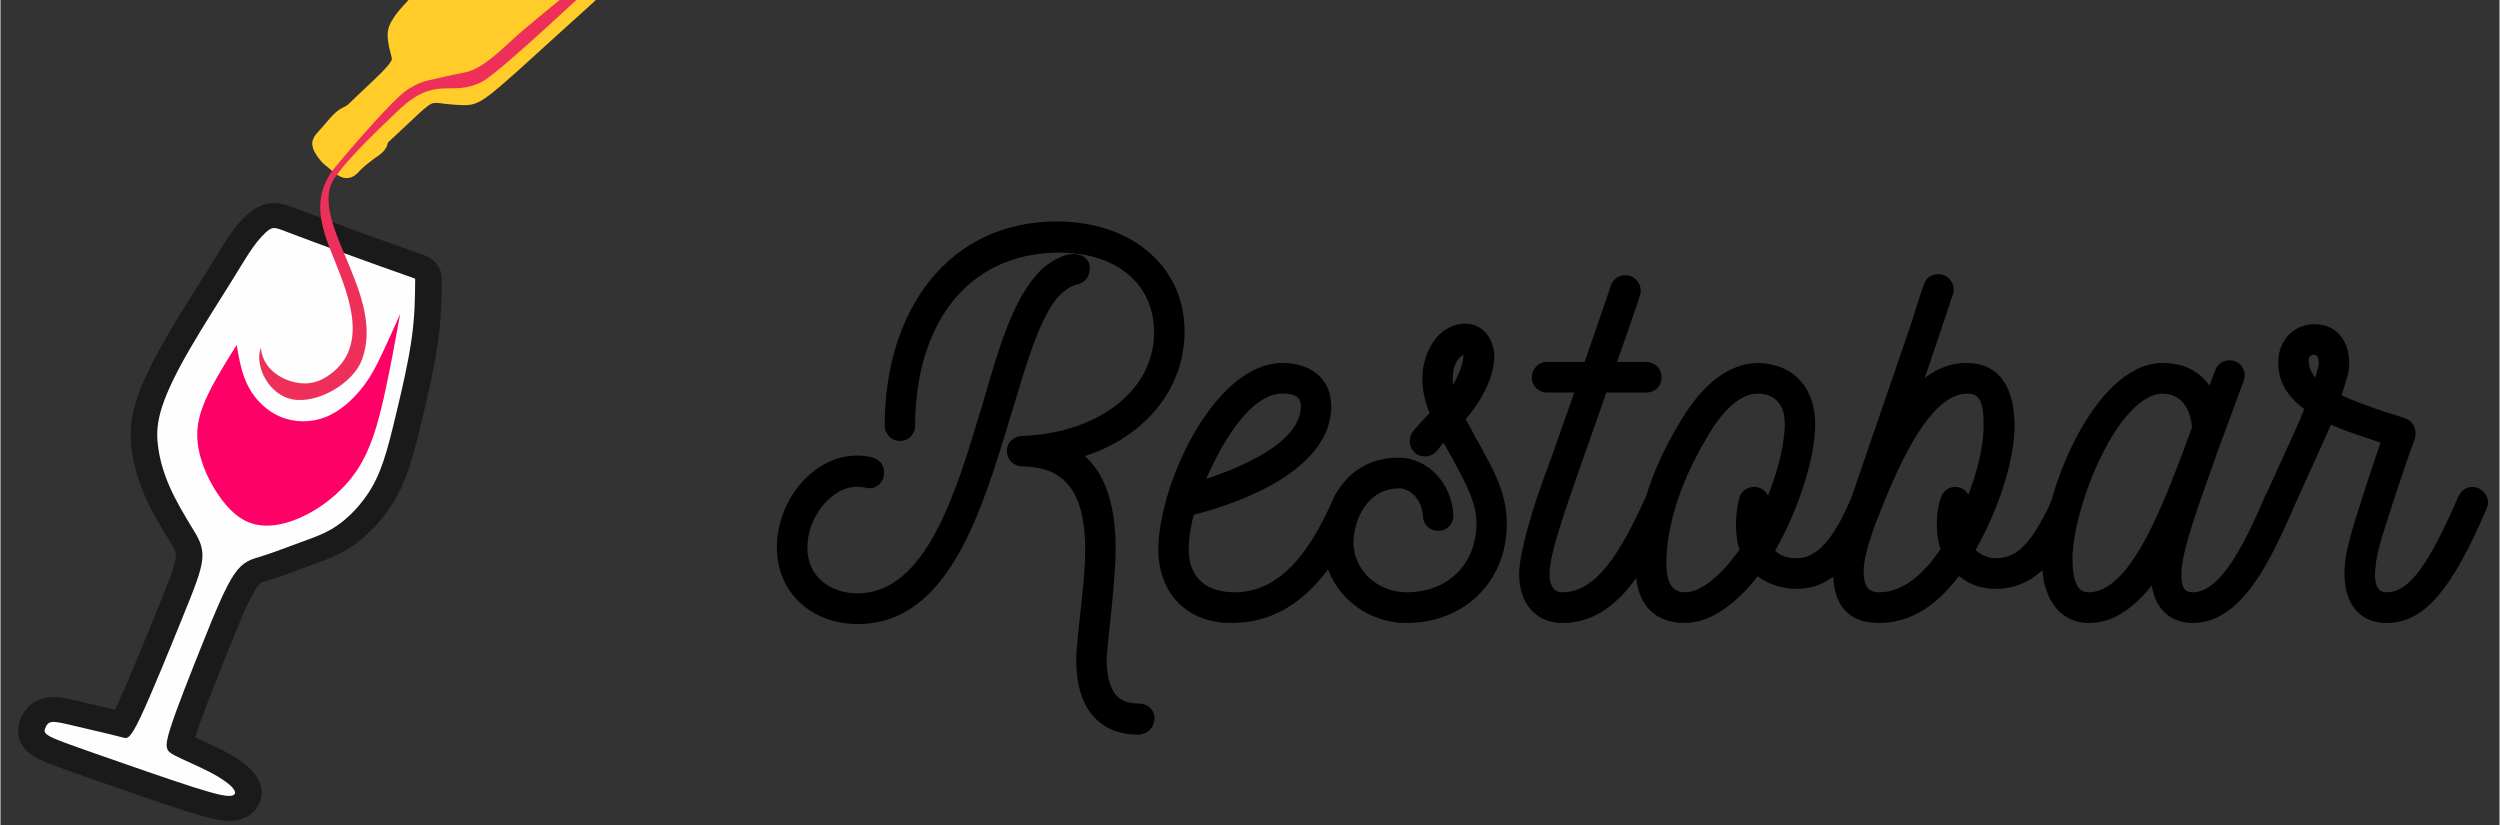 <?xml version="1.0" encoding="UTF-8"?>
<!DOCTYPE svg PUBLIC "-//W3C//DTD SVG 1.1//EN" "http://www.w3.org/Graphics/SVG/1.1/DTD/svg11.dtd">
<!-- Creator: CorelDRAW 2021 (64-Bit) -->
<svg xmlns="http://www.w3.org/2000/svg" xml:space="preserve" width="300px" height="99px" version="1.1" style="shape-rendering:geometricPrecision; text-rendering:geometricPrecision; image-rendering:optimizeQuality; fill-rule:evenodd; clip-rule:evenodd"
viewBox="0 0 375.25 123.88"
 xmlns:xlink="http://www.w3.org/1999/xlink"
 xmlns:xodm="http://www.corel.com/coreldraw/odm/2003">
 <rect x="0" y="0" width="375.25" height="123.88" fill="#333333" stroke="none"/>
 <defs>
  <style type="text/css">
   <![CDATA[
    .str1 {stroke:black;stroke-width:1.25;stroke-linecap:round;stroke-linejoin:round;stroke-miterlimit:22.926}
    .str0 {stroke:#FFCC29;stroke-width:2.5;stroke-linecap:round;stroke-linejoin:round;stroke-miterlimit:22.926}
    .fil6 {fill:none}
    .fil1 {fill:#FEFEFE}
    .fil3 {fill:#FFCC29}
    .fil2 {fill:#FF0066}
    .fil4 {fill:#ED2F59;fill-rule:nonzero}
    .fil5 {fill:black;fill-rule:nonzero}
    .fil0 {fill:#1A1A1A;fill-rule:nonzero}
   ]]>
  </style>
   <clipPath id="id0">
    <path d="M0 0l375.25 0 0 123.88 -375.25 0 0 -123.88z"/>
   </clipPath>
 </defs>
 <g id="Capa_x0020_1">
  <g>
  </g>
  <g style="clip-path:url(#id0)">
   <g>
    <g>
     <path class="fil0" d="M65.69 51.42l-7.91 -0.98 0 0 0.04 -0.3 0.04 -0.3 0.03 -0.29 0.04 -0.3 0.03 -0.29 0.03 -0.27 0.03 -0.28 0.02 -0.28 0.03 -0.28 0.02 -0.28 0.02 -0.26 0.02 -0.28 0.02 -0.27 0.01 -0.26 0.02 -0.26 0.01 -0.27 0.01 -0.26 0.01 -0.26 0.01 -0.26 0.01 -0.26 0.01 -0.26 0 -0.25 0.01 -0.26 0 -0.26 0.01 -0.27 0 -0.25 0 -0.25 0 -0.27 0.01 -0.26 0 -0.26 0 -0.27 0 -0.25 7.99 0.04 0 0.27 -0.01 0.27 0 0.26 0 0.26 0 0.27 -0.01 0.28 0 0.28 0 0.26 -0.01 0.28 -0.01 0.28 0 0.29 -0.01 0.28 -0.01 0.28 -0.01 0.29 -0.01 0.3 -0.02 0.29 -0.01 0.29 -0.02 0.31 -0.01 0.3 -0.02 0.3 -0.02 0.31 -0.03 0.31 -0.02 0.32 -0.03 0.31 -0.03 0.32 -0.03 0.33 -0.04 0.33 -0.04 0.33 -0.04 0.34 -0.04 0.34 -0.04 0.34 -0.05 0.35 0 -0.01zm0 0.01c-0.29,2.04 -2.3,3.48 -4.49,3.21 -2.18,-0.27 -3.72,-2.15 -3.42,-4.2l7.91 0.99zm-2.29 11.15l-7.79 -1.62 0 0 0.07 -0.31 0.07 -0.3 0.08 -0.31 0.07 -0.32 0.08 -0.32 0.07 -0.32 0.08 -0.33 0.08 -0.33 0.07 -0.32 0.08 -0.34 0.07 -0.34 0.08 -0.33 0.07 -0.35 0.08 -0.34 0.07 -0.34 0.08 -0.34 0.07 -0.35 0.07 -0.33 0.07 -0.34 0.07 -0.34 0.07 -0.35 0.06 -0.34 0.07 -0.33 0.06 -0.34 0.06 -0.33 0.06 -0.33 0.06 -0.33 0.05 -0.32 0.05 -0.32 0.05 -0.32 0.05 -0.3 0.05 -0.31 7.91 0.98 -0.05 0.35 -0.05 0.36 -0.06 0.35 -0.06 0.36 -0.06 0.36 -0.06 0.36 -0.07 0.36 -0.06 0.37 -0.07 0.35 -0.07 0.37 -0.07 0.36 -0.07 0.36 -0.08 0.36 -0.07 0.37 -0.08 0.37 -0.08 0.36 -0.07 0.35 -0.08 0.36 -0.08 0.36 -0.08 0.35 -0.08 0.36 -0.07 0.34 -0.08 0.34 -0.08 0.35 -0.08 0.34 -0.08 0.34 -0.08 0.33 -0.07 0.32 -0.08 0.32 -0.07 0.32 -0.08 0.31 -0.07 0.31 0 -0.01zm0 0.01c-0.48,2.01 -2.62,3.28 -4.77,2.83 -2.15,-0.45 -3.5,-2.45 -3.02,-4.46l7.79 1.63zm-2.1 7.79l-7.61 -2.26 0 0 0.06 -0.17 0.06 -0.17 0.05 -0.18 0.06 -0.16 0.05 -0.18 0.06 -0.19 0.06 -0.19 0.05 -0.18 0.05 -0.19 0.06 -0.2 0.06 -0.18 0.05 -0.21 0.06 -0.21 0.06 -0.21 0.06 -0.22 0.05 -0.21 0.06 -0.22 0.06 -0.22 0.06 -0.24 0.06 -0.23 0.06 -0.23 0.06 -0.25 0.06 -0.25 0.06 -0.26 0.07 -0.25 0.06 -0.27 0.07 -0.27 0.06 -0.27 0.07 -0.27 0.07 -0.3 0.07 -0.29 0.07 -0.29 7.79 1.62 -0.07 0.31 -0.07 0.29 -0.07 0.28 -0.07 0.3 -0.07 0.29 -0.07 0.26 -0.06 0.28 -0.07 0.27 -0.06 0.26 -0.07 0.26 -0.06 0.25 -0.07 0.26 -0.06 0.25 -0.06 0.24 -0.06 0.24 -0.07 0.25 -0.06 0.24 -0.06 0.22 -0.07 0.24 -0.06 0.23 -0.06 0.21 -0.07 0.24 -0.06 0.22 -0.06 0.21 -0.07 0.23 -0.06 0.21 -0.07 0.21 -0.06 0.21 -0.07 0.22 -0.07 0.21 -0.07 0.2 -0.07 0.21 0 0zm0 0c-0.66,1.97 -2.91,3.06 -5.01,2.43 -2.1,-0.62 -3.26,-2.73 -2.6,-4.69l7.61 2.26zm-3.13 6.3l-6.64 -4.15 0.01 -0.01 0.08 -0.12 0.09 -0.13 0.08 -0.12 0.08 -0.12 0.08 -0.13 0.08 -0.12 0.08 -0.13 0.08 -0.12 0.07 -0.13 0.07 -0.13 0.07 -0.13 0.07 -0.11 0.07 -0.13 0.07 -0.14 0.07 -0.14 0.06 -0.13 0.07 -0.13 0.06 -0.13 0.05 -0.13 0.07 -0.15 0.07 -0.16 0.06 -0.13 0.05 -0.14 0.06 -0.14 0.06 -0.15 0.06 -0.16 0.05 -0.14 0.06 -0.16 0.06 -0.16 0.06 -0.16 0.05 -0.16 0.06 -0.17 7.61 2.26 -0.07 0.2 -0.07 0.21 -0.07 0.2 -0.07 0.2 -0.08 0.2 -0.08 0.21 -0.07 0.2 -0.08 0.2 -0.08 0.2 -0.09 0.21 -0.09 0.2 -0.08 0.19 -0.08 0.19 -0.09 0.2 -0.1 0.21 -0.09 0.19 -0.1 0.2 -0.1 0.2 -0.1 0.18 -0.1 0.2 -0.11 0.2 -0.11 0.2 -0.11 0.19 -0.11 0.19 -0.12 0.2 -0.12 0.19 -0.12 0.19 -0.12 0.19 -0.13 0.19 -0.13 0.2 -0.13 0.19 -0.13 0.18 0 0zm0 0c-1.23,1.72 -3.71,2.18 -5.54,1.03 -1.83,-1.15 -2.32,-3.47 -1.09,-5.19l6.63 4.16zm-5.51 5.42l-4.61 -6.1 0 0 0.11 -0.08 0.11 -0.08 0.11 -0.07 0.11 -0.09 0.11 -0.08 0.11 -0.09 0.12 -0.09 0.13 -0.11 0.11 -0.09 0.12 -0.1 0.12 -0.1 0.11 -0.1 0.11 -0.11 0.12 -0.11 0.12 -0.12 0.11 -0.11 0.12 -0.11 0.1 -0.11 0.11 -0.12 0.12 -0.13 0.11 -0.11 0.1 -0.12 0.12 -0.13 0.09 -0.11 0.11 -0.13 0.1 -0.13 0.1 -0.12 0.1 -0.12 0.1 -0.13 0.09 -0.12 0.1 -0.13 0.08 -0.12 6.64 4.15 -0.14 0.19 -0.13 0.19 -0.15 0.19 -0.14 0.18 -0.15 0.19 -0.15 0.18 -0.14 0.19 -0.16 0.18 -0.16 0.19 -0.15 0.17 -0.16 0.18 -0.17 0.19 -0.15 0.16 -0.17 0.18 -0.18 0.19 -0.17 0.17 -0.18 0.17 -0.17 0.16 -0.17 0.16 -0.18 0.18 -0.19 0.16 -0.18 0.16 -0.19 0.17 -0.2 0.16 -0.17 0.15 -0.19 0.15 -0.2 0.15 -0.2 0.16 -0.2 0.15 -0.21 0.14 -0.2 0.15 -0.21 0.13 0 0zm0 0c-1.8,1.19 -4.29,0.79 -5.56,-0.89 -1.27,-1.69 -0.85,-4.02 0.95,-5.21l4.61 6.1zm-6.22 2.84l-2.91 -6.96 0 -0.01 0.19 -0.06 0.17 -0.06 0.19 -0.07 0.18 -0.07 0.16 -0.05 0.17 -0.07 0.18 -0.06 0.16 -0.06 0.15 -0.06 0.16 -0.06 0.15 -0.06 0.15 -0.06 0.16 -0.06 0.15 -0.06 0.14 -0.05 0.12 -0.05 0.14 -0.06 0.16 -0.07 0.13 -0.06 0.1 -0.05 0.13 -0.06 0.13 -0.06 0.12 -0.06 0.14 -0.07 0.1 -0.05 0.12 -0.07 0.12 -0.07 0.1 -0.06 0.12 -0.07 0.11 -0.06 0.11 -0.07 0.11 -0.07 4.61 6.1 -0.21 0.14 -0.21 0.13 -0.2 0.13 -0.2 0.12 -0.22 0.12 -0.2 0.11 -0.21 0.11 -0.22 0.12 -0.19 0.09 -0.2 0.11 -0.2 0.09 -0.2 0.1 -0.23 0.1 -0.2 0.09 -0.17 0.07 -0.19 0.09 -0.22 0.09 -0.2 0.08 -0.19 0.07 -0.18 0.07 -0.19 0.08 -0.19 0.07 -0.18 0.07 -0.2 0.07 -0.19 0.07 -0.17 0.06 -0.18 0.07 -0.19 0.07 -0.17 0.06 -0.17 0.06 -0.19 0.07 -0.17 0.06 0.01 0zm-0.01 0c-2.05,0.75 -4.37,-0.2 -5.17,-2.13 -0.8,-1.92 0.22,-4.09 2.27,-4.84l2.9 6.97zm-5.84 2.09l-2.5 -7.1 0 0 0.13 -0.04 0.14 -0.04 0.14 -0.05 0.15 -0.05 0.14 -0.05 0.16 -0.05 0.14 -0.05 0.16 -0.05 0.17 -0.06 0.17 -0.06 0.15 -0.05 0.17 -0.07 0.17 -0.06 0.18 -0.06 0.18 -0.07 0.16 -0.06 0.17 -0.06 0.19 -0.07 0.17 -0.06 0.19 -0.07 0.18 -0.07 0.19 -0.07 0.17 -0.06 0.18 -0.07 0.2 -0.08 0.17 -0.06 0.18 -0.07 0.21 -0.07 0.18 -0.07 0.17 -0.06 0.19 -0.07 0.19 -0.07 2.91 6.96 -0.18 0.07 -0.17 0.06 -0.19 0.07 -0.19 0.07 -0.15 0.06 -0.19 0.07 -0.2 0.07 -0.17 0.06 -0.18 0.07 -0.2 0.08 -0.18 0.06 -0.18 0.07 -0.19 0.07 -0.19 0.07 -0.17 0.06 -0.2 0.07 -0.2 0.08 -0.17 0.06 -0.19 0.07 -0.18 0.06 -0.18 0.07 -0.2 0.07 -0.18 0.06 -0.17 0.06 -0.19 0.07 -0.18 0.06 -0.19 0.06 -0.18 0.06 -0.18 0.06 -0.17 0.06 -0.18 0.05 -0.18 0.06 0 0zm0 0c-2.09,0.65 -4.35,-0.42 -5.04,-2.38 -0.69,-1.96 0.44,-4.07 2.54,-4.72l2.5 7.1zm-2.11 1.19l-6.72 -4.04 0 0 0.18 -0.25 0.18 -0.25 0.19 -0.25 0.19 -0.23 0.2 -0.22 0.2 -0.22 0.2 -0.21 0.22 -0.21 0.22 -0.19 0.21 -0.18 0.23 -0.19 0.22 -0.16 0.23 -0.16 0.25 -0.16 0.22 -0.13 0.24 -0.14 0.23 -0.11 0.22 -0.11 0.24 -0.11 0.21 -0.09 0.2 -0.08 0.22 -0.08 0.2 -0.07 0.18 -0.07 0.19 -0.05 0.15 -0.05 0.18 -0.06 0.16 -0.05 0.14 -0.04 0.17 -0.05 0.13 -0.04 0.13 -0.04 2.5 7.1 -0.18 0.06 -0.17 0.05 -0.12 0.03 -0.15 0.05 -0.13 0.04 -0.11 0.03 -0.12 0.04 -0.09 0.03 -0.08 0.03 -0.08 0.03 -0.04 0.01 -0.06 0.03 -0.05 0.02 -0.03 0.01 -0.03 0.02 -0.03 0.01 -0.02 0.01 -0.02 0.02 -0.01 0 -0.02 0.01 -0.02 0.02 -0.02 0.01 -0.04 0.03 -0.03 0.03 -0.03 0.03 -0.05 0.05 -0.04 0.05 -0.06 0.07 -0.07 0.08 -0.06 0.08 -0.07 0.09 -0.08 0.12 0 0zm0 0c-1.19,1.73 -3.66,2.24 -5.52,1.12 -1.85,-1.11 -2.39,-3.43 -1.2,-5.16l6.72 4.04zm-4.39 9.71l-7.48 -2.63 0 0 0.17 -0.43 0.18 -0.43 0.17 -0.42 0.16 -0.41 0.17 -0.42 0.17 -0.4 0.16 -0.4 0.17 -0.41 0.16 -0.39 0.16 -0.38 0.16 -0.38 0.16 -0.38 0.16 -0.38 0.15 -0.36 0.16 -0.35 0.16 -0.36 0.15 -0.35 0.16 -0.34 0.15 -0.33 0.15 -0.33 0.16 -0.32 0.15 -0.32 0.16 -0.31 0.15 -0.3 0.16 -0.3 0.15 -0.29 0.16 -0.29 0.16 -0.28 0.16 -0.27 0.17 -0.26 0.17 -0.27 0.17 -0.26 6.72 4.04 -0.09 0.12 -0.09 0.14 -0.09 0.17 -0.11 0.18 -0.11 0.18 -0.11 0.2 -0.11 0.22 -0.12 0.22 -0.13 0.25 -0.12 0.25 -0.13 0.25 -0.13 0.28 -0.13 0.28 -0.14 0.3 -0.13 0.3 -0.15 0.31 -0.14 0.32 -0.14 0.33 -0.15 0.35 -0.14 0.34 -0.15 0.35 -0.16 0.37 -0.15 0.37 -0.16 0.38 -0.15 0.38 -0.16 0.39 -0.17 0.4 -0.16 0.41 -0.16 0.41 -0.17 0.41 -0.17 0.42 -0.17 0.43 0 0zm0 0c-0.78,1.93 -3.08,2.91 -5.15,2.18 -2.06,-0.72 -3.1,-2.88 -2.33,-4.81l7.48 2.63zm-4.79 12.59l-7.67 -2.11 0.01 0 0.09 -0.3 0.11 -0.32 0.11 -0.33 0.11 -0.32 0.12 -0.36 0.13 -0.36 0.13 -0.36 0.13 -0.38 0.14 -0.38 0.15 -0.4 0.15 -0.4 0.15 -0.39 0.15 -0.42 0.16 -0.42 0.17 -0.43 0.16 -0.43 0.17 -0.43 0.17 -0.44 0.17 -0.45 0.18 -0.44 0.17 -0.44 0.18 -0.46 0.18 -0.45 0.18 -0.45 0.17 -0.44 0.18 -0.46 0.18 -0.45 0.18 -0.44 0.18 -0.45 0.17 -0.44 0.18 -0.44 0.17 -0.43 7.48 2.63 -0.18 0.43 -0.17 0.44 -0.18 0.44 -0.17 0.43 -0.18 0.45 -0.18 0.45 -0.17 0.44 -0.18 0.44 -0.18 0.45 -0.17 0.45 -0.18 0.43 -0.17 0.44 -0.17 0.45 -0.17 0.42 -0.16 0.43 -0.17 0.43 -0.16 0.42 -0.16 0.41 -0.15 0.4 -0.15 0.4 -0.15 0.4 -0.14 0.38 -0.14 0.37 -0.13 0.36 -0.13 0.35 -0.12 0.34 -0.11 0.33 -0.11 0.3 -0.1 0.32 -0.1 0.28 -0.08 0.26 -0.09 0.25 0.01 0zm-0.01 0c-0.62,1.98 -2.83,3.12 -4.95,2.54 -2.11,-0.59 -3.32,-2.67 -2.7,-4.65l7.65 2.11zm-1.18 -0.35l-3.89 6.53 0 0 -0.17 -0.09 -0.16 -0.09 -0.17 -0.09 -0.19 -0.12 -0.22 -0.14 -0.24 -0.17 -0.22 -0.17 -0.23 -0.19 -0.26 -0.26 -0.23 -0.26 -0.23 -0.29 -0.23 -0.34 -0.19 -0.34 -0.15 -0.34 -0.13 -0.34 -0.1 -0.37 -0.08 -0.38 -0.03 -0.32 -0.03 -0.31 0 -0.33 0.01 -0.3 0.03 -0.28 0.03 -0.28 0.04 -0.27 0.05 -0.27 0.05 -0.26 0.07 -0.27 0.06 -0.27 0.08 -0.28 0.08 -0.29 0.08 -0.27 0.09 -0.31 7.67 2.11 -0.07 0.23 -0.07 0.22 -0.05 0.19 -0.05 0.16 -0.04 0.16 -0.02 0.12 -0.03 0.11 -0.01 0.09 -0.01 0.06 -0.01 0.03 0 0.01 0 -0.03 0 -0.07 0 -0.06 -0.01 -0.1 -0.04 -0.17 -0.05 -0.17 -0.05 -0.15 -0.08 -0.17 -0.09 -0.17 -0.13 -0.19 -0.11 -0.14 -0.1 -0.12 -0.13 -0.12 -0.07 -0.06 -0.06 -0.05 -0.06 -0.04 -0.03 -0.02 0.01 0.01 0.04 0.02 0.06 0.03 0.06 0.04 0.01 0zm-0.01 0c1.93,1 2.62,3.28 1.55,5.08 -1.07,1.81 -3.5,2.45 -5.43,1.45l3.88 -6.53zm5.2 2.45l-3.86 6.55 0.01 0 -0.14 -0.07 -0.14 -0.07 -0.15 -0.07 -0.15 -0.08 -0.15 -0.07 -0.17 -0.08 -0.16 -0.08 -0.16 -0.07 -0.16 -0.08 -0.17 -0.08 -0.18 -0.08 -0.17 -0.08 -0.16 -0.07 -0.18 -0.08 -0.19 -0.09 -0.15 -0.07 -0.17 -0.08 -0.19 -0.08 -0.17 -0.08 -0.16 -0.07 -0.18 -0.08 -0.17 -0.08 -0.17 -0.08 -0.16 -0.08 -0.16 -0.07 -0.18 -0.09 -0.16 -0.07 -0.16 -0.08 -0.15 -0.07 -0.16 -0.08 -0.17 -0.09 -0.14 -0.07 3.89 -6.53 0.1 0.05 0.08 0.04 0.11 0.06 0.12 0.06 0.13 0.06 0.13 0.06 0.12 0.06 0.15 0.07 0.16 0.07 0.15 0.07 0.15 0.07 0.16 0.07 0.17 0.08 0.17 0.08 0.16 0.07 0.18 0.08 0.19 0.09 0.17 0.08 0.17 0.08 0.19 0.08 0.19 0.09 0.17 0.08 0.19 0.08 0.19 0.1 0.19 0.08 0.18 0.09 0.18 0.09 0.19 0.09 0.19 0.09 0.19 0.09 0.19 0.1 0.18 0.09 0 0zm0 0c1.93,1 2.63,3.27 1.57,5.08 -1.06,1.81 -3.49,2.47 -5.42,1.47l3.85 -6.55zm4.61 3.27l-6.16 4.75 0 0.01 0.01 0.01 -0.01 -0.01 0 0 0 0 -0.04 -0.04 -0.05 -0.05 -0.02 -0.01 -0.01 -0.02 -0.05 -0.03 -0.05 -0.05 -0.05 -0.03 -0.06 -0.05 -0.05 -0.04 -0.07 -0.05 -0.07 -0.05 -0.06 -0.04 -0.1 -0.07 -0.08 -0.05 -0.07 -0.05 -0.1 -0.06 -0.11 -0.07 -0.09 -0.06 -0.09 -0.05 -0.1 -0.07 -0.12 -0.07 -0.12 -0.07 -0.11 -0.06 -0.11 -0.06 -0.12 -0.07 -0.14 -0.07 -0.14 -0.07 -0.13 -0.07 3.86 -6.55 0.19 0.1 0.17 0.09 0.17 0.09 0.18 0.1 0.18 0.1 0.18 0.1 0.15 0.09 0.16 0.1 0.16 0.09 0.17 0.1 0.17 0.11 0.13 0.08 0.14 0.09 0.17 0.11 0.15 0.1 0.12 0.09 0.15 0.1 0.14 0.1 0.13 0.09 0.14 0.11 0.13 0.1 0.13 0.1 0.12 0.1 0.12 0.1 0.15 0.13 0.13 0.11 0.09 0.09 0.1 0.09 0.13 0.13 0.13 0.12 0.11 0.12 0.11 0.13 0.01 0.01zm-0.01 -0.01c1.41,1.59 1.17,3.95 -0.53,5.26 -1.69,1.32 -4.21,1.1 -5.62,-0.49l6.15 -4.77zm-2.33 7.26l-1.71 -7.31 -0.01 0 -0.11 0.03 -0.17 0.05 -0.12 0.04 -0.16 0.06 -0.23 0.1 -0.16 0.1 -0.25 0.15 -0.23 0.18 -0.19 0.17 -0.25 0.28 -0.2 0.26 -0.16 0.26 -0.15 0.32 -0.1 0.28 -0.08 0.32 -0.04 0.31 -0.02 0.29 0.01 0.2 0.03 0.24 0.04 0.23 0.05 0.19 0.05 0.14 0.05 0.13 0.04 0.09 0.07 0.12 0.03 0.06 0.02 0.03 0.06 0.1 0.03 0.04 0 0 0.03 0.03 0.01 0.01 6.16 -4.75 0.11 0.13 0.12 0.15 0.09 0.11 0.11 0.15 0.14 0.21 0.09 0.14 0.09 0.16 0.11 0.22 0.09 0.19 0.09 0.23 0.08 0.24 0.08 0.28 0.06 0.31 0.04 0.33 0.01 0.29 -0.02 0.37 -0.06 0.38 -0.1 0.39 -0.12 0.36 -0.19 0.38 -0.2 0.33 -0.23 0.32 -0.31 0.33 -0.25 0.23 -0.3 0.23 -0.32 0.2 -0.25 0.14 -0.31 0.14 -0.26 0.1 -0.22 0.08 -0.28 0.07 -0.22 0.06 -0.01 0zm0.01 0c-2.16,0.44 -4.29,-0.83 -4.76,-2.85 -0.48,-2.01 0.88,-4.01 3.03,-4.46l1.73 7.31zm-7.88 -1.4l2.57 -7.08 0 0 0.34 0.1 0.33 0.11 0.31 0.1 0.29 0.08 0.28 0.09 0.27 0.08 0.25 0.07 0.23 0.07 0.22 0.06 0.21 0.06 0.19 0.05 0.17 0.04 0.18 0.04 0.14 0.04 0.14 0.03 0.13 0.03 0.11 0.02 0.07 0.01 0.09 0.02 0.08 0.01 0.03 0.01 0.05 0 -0.01 0 0.01 0 0.01 0 -0.04 0 -0.06 0 -0.05 0 -0.07 0.01 -0.09 0.01 -0.11 0.01 -0.11 0.02 1.71 7.31 -0.23 0.04 -0.24 0.03 -0.23 0.03 -0.22 0.01 -0.21 0.01 -0.23 0 -0.22 -0.01 -0.18 -0.01 -0.2 -0.01 -0.23 -0.03 -0.18 -0.02 -0.21 -0.03 -0.19 -0.03 -0.19 -0.04 -0.23 -0.04 -0.21 -0.04 -0.2 -0.05 -0.22 -0.05 -0.23 -0.05 -0.22 -0.06 -0.25 -0.06 -0.26 -0.07 -0.25 -0.07 -0.27 -0.07 -0.28 -0.08 -0.29 -0.09 -0.3 -0.09 -0.31 -0.09 -0.34 -0.1 -0.34 -0.11 -0.34 -0.11 -0.37 -0.11 0 0zm0 0c-2.09,-0.67 -3.21,-2.79 -2.5,-4.75 0.71,-1.95 2.98,-3 5.07,-2.33l-2.57 7.08zm-14.73 -5.04l2.81 -7 0 0 0.4 0.14 0.41 0.15 0.43 0.15 0.43 0.15 0.45 0.16 0.45 0.16 0.47 0.16 0.47 0.16 0.47 0.17 0.49 0.17 0.48 0.16 0.49 0.17 0.49 0.17 0.49 0.17 0.49 0.17 0.5 0.17 0.49 0.17 0.49 0.17 0.48 0.17 0.48 0.16 0.48 0.16 0.48 0.16 0.46 0.16 0.46 0.16 0.44 0.14 0.44 0.15 0.43 0.14 0.42 0.14 0.41 0.13 0.38 0.13 0.38 0.12 0.36 0.12 -2.57 7.08 -0.38 -0.12 -0.4 -0.13 -0.41 -0.14 -0.42 -0.13 -0.43 -0.15 -0.44 -0.14 -0.45 -0.15 -0.46 -0.16 -0.47 -0.15 -0.47 -0.16 -0.48 -0.17 -0.48 -0.16 -0.49 -0.17 -0.5 -0.17 -0.49 -0.17 -0.5 -0.17 -0.49 -0.17 -0.5 -0.17 -0.5 -0.17 -0.5 -0.18 -0.49 -0.17 -0.49 -0.17 -0.48 -0.17 -0.48 -0.16 -0.47 -0.17 -0.47 -0.16 -0.46 -0.16 -0.44 -0.16 -0.44 -0.15 -0.43 -0.15 -0.41 -0.15 -0.41 -0.14 0 0zm0 0c-2.06,-0.72 -3.11,-2.88 -2.33,-4.81 0.77,-1.93 3.07,-2.91 5.14,-2.19l-2.81 7zm-7.7 -2.98l4.14 -6.39 0.01 0 0.01 0.01 0.02 0.01 0.04 0.02 0.07 0.03 0.07 0.04 0.05 0.02 0.1 0.05 0.11 0.04 0.1 0.04 0.12 0.06 0.14 0.05 0.14 0.06 0.17 0.06 0.18 0.07 0.17 0.07 0.18 0.07 0.22 0.08 0.21 0.08 0.21 0.07 0.24 0.09 0.26 0.09 0.26 0.1 0.27 0.1 0.28 0.1 0.3 0.1 0.31 0.11 0.31 0.11 0.35 0.13 0.34 0.12 0.36 0.12 0.38 0.14 0.39 0.13 -2.81 7 -0.39 -0.13 -0.37 -0.13 -0.37 -0.13 -0.35 -0.13 -0.33 -0.12 -0.34 -0.12 -0.32 -0.11 -0.29 -0.1 -0.31 -0.11 -0.28 -0.1 -0.27 -0.1 -0.26 -0.1 -0.25 -0.08 -0.25 -0.1 -0.24 -0.09 -0.21 -0.08 -0.23 -0.08 -0.22 -0.09 -0.2 -0.07 -0.19 -0.08 -0.19 -0.07 -0.18 -0.08 -0.18 -0.07 -0.19 -0.08 -0.16 -0.07 -0.16 -0.07 -0.18 -0.09 -0.16 -0.07 -0.15 -0.07 -0.15 -0.08 -0.16 -0.09 -0.17 -0.09 0 0zm0 0c-1.88,-1.07 -2.48,-3.37 -1.34,-5.13 1.14,-1.77 3.6,-2.33 5.49,-1.26l-4.15 6.39zm-2.26 -5.74l7.47 2.65 -0.01 0.01 -0.02 0.06 0.01 -0.02 0.01 -0.03 0.01 -0.03 0 0 0.03 -0.1 0.03 -0.12 0 -0.01 0.04 -0.18 0.03 -0.19 0 -0.1 0.01 -0.19 0 -0.18 -0.03 -0.25 -0.05 -0.25 -0.05 -0.21 -0.07 -0.19 -0.08 -0.19 -0.12 -0.24 -0.1 -0.15 -0.09 -0.13 -0.1 -0.14 -0.1 -0.11 -0.09 -0.09 -0.07 -0.07 -0.09 -0.07 -0.06 -0.06 -0.02 -0.01 -0.07 -0.05 -0.02 -0.01 0.01 0 -0.01 0 -4.14 6.39 -0.16 -0.09 -0.15 -0.09 -0.16 -0.1 -0.18 -0.14 -0.15 -0.1 -0.17 -0.14 -0.18 -0.15 -0.16 -0.15 -0.16 -0.17 -0.17 -0.2 -0.17 -0.21 -0.14 -0.21 -0.15 -0.23 -0.16 -0.32 -0.11 -0.26 -0.09 -0.26 -0.07 -0.28 -0.06 -0.32 -0.04 -0.32 0 -0.25 0.01 -0.26 0.01 -0.18 0.04 -0.26 0.05 -0.24 0.02 -0.09 0.05 -0.19 0.05 -0.16 0.03 -0.08 0.03 -0.1 0.04 -0.09 0.04 -0.1 0 -0.01 0 0.01zm0 -0.01c0.79,-1.93 3.1,-2.89 5.16,-2.16 2.05,0.74 3.09,2.9 2.3,4.83l-7.46 -2.67zm4.36 -3.27l0.82 7.43 -0.01 0 0.08 0 0.12 -0.02 0.13 -0.03 0.08 -0.02 0.17 -0.04 0.17 -0.07 0.07 -0.02 0.12 -0.06 0.21 -0.1 0.14 -0.08 0.07 -0.05 0.11 -0.08 0.14 -0.1 0.1 -0.09 0.11 -0.11 0.13 -0.14 0.04 -0.04 0.03 -0.04 0.09 -0.12 0.04 -0.05 0.06 -0.09 0.05 -0.1 0.03 -0.04 -0.02 0.04 0.01 -0.02 0.04 -0.1 0.01 -0.01 -0.02 0.03 0.01 -0.02 0 0.01 -0.01 0.03 -0.01 0.03 -7.47 -2.65 0.02 -0.05 0.01 -0.03 0.03 -0.07 0.04 -0.09 0.02 -0.04 0.04 -0.09 0.08 -0.17 0.05 -0.09 0.02 -0.04 0.06 -0.11 0.1 -0.17 0.1 -0.15 0.08 -0.13 0.14 -0.18 0.09 -0.11 0.09 -0.1 0.19 -0.21 0.17 -0.16 0.17 -0.14 0.21 -0.17 0.19 -0.13 0.14 -0.09 0.22 -0.13 0.29 -0.15 0.22 -0.09 0.16 -0.07 0.28 -0.09 0.26 -0.08 0.2 -0.05 0.25 -0.05 0.24 -0.03 0.21 -0.03 -0.01 0.01zm0.01 -0.01c2.19,-0.2 4.15,1.29 4.37,3.35 0.22,2.05 -1.38,3.89 -3.57,4.09l-0.8 -7.44zm4.9 0.72l-1.98 7.25 0.01 0 -0.16 -0.04 -0.14 -0.03 -0.14 -0.04 -0.14 -0.03 -0.13 -0.03 -0.15 -0.04 -0.14 -0.03 -0.1 -0.02 -0.12 -0.03 -0.12 -0.03 -0.1 -0.02 -0.12 -0.03 -0.08 -0.01 -0.09 -0.02 -0.14 -0.03 -0.07 -0.02 -0.05 -0.01 -0.1 -0.01 -0.06 -0.02 -0.03 0 -0.09 -0.01 -0.05 -0.01 -0.01 0 -0.04 -0.01 0 0 -0.02 0 -0.01 0 0.07 0 0.01 0.01 0.01 -0.01 0.12 0 0.07 -0.01 -0.82 -7.43 0.2 -0.02 0.26 -0.01 0.16 0 0.16 0 0.23 0.01 0.15 0.01 0.15 0.01 0.17 0.02 0.15 0.01 0.17 0.02 0.14 0.03 0.12 0.01 0.17 0.03 0.14 0.03 0.12 0.02 0.17 0.03 0.15 0.03 0.1 0.02 0.14 0.03 0.16 0.03 0.12 0.03 0.16 0.04 0.13 0.03 0.14 0.03 0.16 0.04 0.13 0.03 0.12 0.03 0.15 0.03 0.14 0.04 0.15 0.03 0.16 0.04 0.14 0.03 0 0zm0 0c2.13,0.51 3.42,2.55 2.88,4.55 -0.54,2 -2.72,3.21 -4.85,2.7l1.97 -7.25zm4.87 1.15l-2.01 7.24 0 0 -0.13 -0.03 -0.12 -0.03 -0.1 -0.03 -0.13 -0.03 -0.17 -0.04 -0.11 -0.03 -0.15 -0.03 -0.15 -0.04 -0.13 -0.03 -0.15 -0.03 -0.14 -0.03 -0.17 -0.04 -0.16 -0.04 -0.15 -0.04 -0.15 -0.03 -0.15 -0.04 -0.18 -0.04 -0.16 -0.04 -0.16 -0.03 -0.15 -0.04 -0.17 -0.04 -0.16 -0.04 -0.16 -0.03 -0.18 -0.05 -0.15 -0.03 -0.15 -0.04 -0.16 -0.03 -0.17 -0.04 -0.16 -0.04 -0.17 -0.04 -0.14 -0.04 -0.16 -0.03 1.98 -7.25 0.15 0.04 0.16 0.04 0.14 0.03 0.15 0.04 0.15 0.03 0.15 0.04 0.17 0.04 0.18 0.04 0.14 0.03 0.16 0.04 0.16 0.04 0.16 0.03 0.17 0.04 0.16 0.04 0.16 0.04 0.15 0.03 0.16 0.04 0.17 0.04 0.17 0.04 0.14 0.03 0.14 0.04 0.17 0.04 0.14 0.03 0.17 0.04 0.13 0.03 0.15 0.03 0.16 0.04 0.11 0.03 0.13 0.03 0.16 0.04 0.13 0.03 0.12 0.03 0.01 0zm-0.01 0c2.13,0.51 3.42,2.55 2.87,4.55 -0.56,2 -2.74,3.2 -4.87,2.69l2 -7.24zm2.37 0.59l-1.94 7.26 0 0 -0.08 -0.02 -0.05 -0.01 -0.03 -0.01 -0.08 -0.02 -0.08 -0.02 -0.04 -0.01 -0.03 -0.01 -0.08 -0.02 -0.09 -0.02 -0.03 -0.01 -0.07 -0.02 -0.08 -0.02 -0.04 -0.01 -0.08 -0.02 -0.08 -0.02 -0.03 -0.01 -0.08 -0.02 -0.09 -0.02 -0.08 -0.02 -0.08 -0.02 -0.07 -0.02 -0.09 -0.02 -0.06 -0.02 -0.09 -0.02 -0.12 -0.03 -0.07 -0.02 -0.09 -0.02 -0.12 -0.03 -0.08 -0.02 -0.1 -0.03 -0.14 -0.03 -0.1 -0.02 2.01 -7.24 0.13 0.03 0.09 0.03 0.12 0.02 0.14 0.04 0.08 0.02 0.11 0.02 0.12 0.04 0.07 0.01 0.1 0.03 0.11 0.03 0.08 0.02 0.09 0.02 0.08 0.02 0.07 0.02 0.06 0.01 0.06 0.02 0.11 0.03 0.06 0.01 0.04 0.01 0.09 0.03 0.05 0.01 0.05 0.01 0.08 0.02 0.02 0.01 0.03 0 0.08 0.02 0.07 0.02 0.02 0.01 0.02 0 0.07 0.02 0.04 0.01 0.02 0 0 0zm0 0c2.14,0.5 3.44,2.54 2.9,4.54 -0.53,2 -2.7,3.22 -4.84,2.72l1.94 -7.26zm-2.11 -1.03l7.3 3.04 0 0 -0.16 0.32 -0.15 0.31 -0.14 0.29 -0.14 0.28 -0.15 0.27 -0.13 0.25 -0.14 0.25 -0.12 0.21 -0.13 0.22 -0.14 0.22 -0.13 0.21 -0.15 0.22 -0.14 0.18 -0.15 0.19 -0.16 0.2 -0.19 0.21 -0.22 0.21 -0.24 0.22 -0.23 0.18 -0.29 0.2 -0.39 0.23 -0.35 0.16 -0.38 0.14 -0.51 0.13 -0.39 0.06 -0.36 0.03 -0.44 0 -0.3 -0.02 -0.24 -0.03 -0.25 -0.05 -0.11 -0.02 -0.11 -0.02 1.94 -7.26 -0.01 0 -0.02 0 -0.15 -0.03 -0.14 -0.02 -0.21 -0.01 -0.34 0 -0.27 0.02 -0.29 0.04 -0.4 0.11 -0.28 0.1 -0.23 0.11 -0.28 0.16 -0.17 0.12 -0.11 0.09 -0.11 0.1 -0.09 0.08 -0.04 0.05 -0.02 0.02 0.01 -0.01 0.02 -0.03 0.02 -0.03 0.04 -0.07 0.06 -0.08 0.06 -0.11 0.08 -0.14 0.09 -0.15 0.09 -0.17 0.09 -0.19 0.11 -0.21 0.12 -0.24 0.13 -0.26 0.13 -0.27 0 -0.01zm0 0.01c0.89,-1.89 3.25,-2.74 5.27,-1.91 2.01,0.84 2.92,3.05 2.03,4.94l-7.3 -3.03zm6.11 -14.5l7.46 2.66 0 0 -0.18 0.45 -0.19 0.45 -0.18 0.46 -0.2 0.47 -0.19 0.48 -0.2 0.49 -0.2 0.5 -0.21 0.5 -0.2 0.5 -0.21 0.51 -0.21 0.51 -0.21 0.51 -0.21 0.51 -0.21 0.51 -0.21 0.51 -0.22 0.51 -0.2 0.5 -0.21 0.5 -0.21 0.49 -0.21 0.49 -0.2 0.48 -0.2 0.47 -0.2 0.46 -0.2 0.46 -0.19 0.44 -0.18 0.42 -0.19 0.42 -0.18 0.41 -0.17 0.39 -0.17 0.37 -0.17 0.36 -0.16 0.34 -7.3 -3.04 0.14 -0.3 0.15 -0.32 0.16 -0.34 0.16 -0.36 0.17 -0.38 0.17 -0.39 0.18 -0.42 0.19 -0.42 0.19 -0.43 0.19 -0.45 0.19 -0.46 0.2 -0.47 0.2 -0.47 0.21 -0.48 0.2 -0.5 0.21 -0.49 0.21 -0.5 0.2 -0.5 0.21 -0.51 0.21 -0.5 0.21 -0.51 0.21 -0.5 0.2 -0.51 0.21 -0.5 0.2 -0.49 0.2 -0.49 0.2 -0.49 0.19 -0.48 0.2 -0.47 0.18 -0.46 0.19 -0.46 0.18 -0.44 0 0zm0 0c0.78,-1.92 3.09,-2.89 5.15,-2.16 2.06,0.73 3.09,2.89 2.31,4.82l-7.46 -2.66zm2.82 -8.04l7.96 0.55 0 -0.01 -0.02 0.28 -0.03 0.27 -0.04 0.26 -0.04 0.27 -0.06 0.28 -0.05 0.27 -0.07 0.27 -0.06 0.27 -0.07 0.27 -0.08 0.28 -0.08 0.27 -0.09 0.28 -0.09 0.29 -0.09 0.28 -0.1 0.29 -0.1 0.3 -0.11 0.29 -0.11 0.31 -0.12 0.32 -0.12 0.31 -0.12 0.33 -0.13 0.34 -0.13 0.34 -0.15 0.36 -0.14 0.35 -0.14 0.37 -0.16 0.37 -0.15 0.39 -0.16 0.4 -0.17 0.41 -0.17 0.42 -0.17 0.42 -7.46 -2.66 0.17 -0.43 0.17 -0.41 0.16 -0.4 0.16 -0.39 0.15 -0.38 0.15 -0.37 0.14 -0.36 0.14 -0.34 0.13 -0.33 0.12 -0.32 0.12 -0.31 0.12 -0.3 0.11 -0.29 0.1 -0.27 0.09 -0.26 0.1 -0.26 0.08 -0.24 0.08 -0.24 0.07 -0.22 0.07 -0.21 0.06 -0.2 0.06 -0.19 0.05 -0.18 0.04 -0.17 0.04 -0.15 0.03 -0.15 0.03 -0.14 0.03 -0.11 0.01 -0.12 0.02 -0.12 0.01 -0.09 0.01 -0.08 0 -0.01zm0 0.01c0.16,-2.06 2.07,-3.61 4.27,-3.46 2.19,0.14 3.85,1.93 3.69,3.99l-7.96 -0.53zm-1.11 -2.66l6.93 -3.71 0 0 0.1 0.16 0.09 0.16 0.09 0.15 0.1 0.16 0.1 0.17 0.1 0.16 0.1 0.19 0.1 0.16 0.09 0.18 0.1 0.17 0.09 0.19 0.11 0.21 0.09 0.18 0.09 0.19 0.09 0.22 0.09 0.22 0.09 0.22 0.07 0.22 0.08 0.22 0.06 0.23 0.07 0.24 0.06 0.26 0.05 0.25 0.05 0.26 0.04 0.26 0.03 0.24 0.02 0.28 0.01 0.28 0.01 0.24 0 0.28 -0.01 0.29 -0.02 0.27 -7.96 -0.55 0.01 -0.08 0 -0.05 0 -0.06 0 -0.09 -0.01 -0.04 0 -0.04 -0.01 -0.07 0 -0.05 -0.01 -0.04 -0.01 -0.05 -0.01 -0.04 -0.01 -0.05 -0.02 -0.05 -0.02 -0.06 -0.03 -0.07 -0.02 -0.06 -0.02 -0.06 -0.03 -0.06 -0.04 -0.09 -0.04 -0.09 -0.04 -0.07 -0.05 -0.1 -0.06 -0.11 -0.06 -0.1 -0.07 -0.12 -0.05 -0.11 -0.08 -0.13 -0.08 -0.12 -0.07 -0.13 -0.1 -0.16 -0.09 -0.15 -0.09 -0.15 0 0zm0 0c-1.09,-1.79 -0.43,-4.07 1.48,-5.1 1.92,-1.02 4.36,-0.4 5.45,1.39l-6.93 3.71zm-3.48 -6.37l7.37 -2.86 0 0 0.08 0.17 0.08 0.18 0.09 0.18 0.07 0.16 0.09 0.18 0.09 0.19 0.09 0.17 0.09 0.18 0.09 0.18 0.09 0.17 0.1 0.18 0.1 0.18 0.09 0.18 0.1 0.19 0.1 0.18 0.09 0.16 0.1 0.17 0.11 0.2 0.1 0.16 0.1 0.17 0.1 0.17 0.1 0.18 0.11 0.18 0.09 0.16 0.1 0.17 0.1 0.16 0.1 0.17 0.1 0.16 0.1 0.17 0.1 0.16 0.09 0.15 0.1 0.16 -6.93 3.71 -0.1 -0.15 -0.1 -0.17 -0.1 -0.17 -0.1 -0.16 -0.1 -0.18 -0.11 -0.17 -0.11 -0.18 -0.11 -0.19 -0.11 -0.19 -0.11 -0.18 -0.11 -0.18 -0.11 -0.19 -0.11 -0.2 -0.12 -0.21 -0.11 -0.18 -0.11 -0.2 -0.12 -0.22 -0.11 -0.2 -0.12 -0.2 -0.11 -0.21 -0.11 -0.21 -0.11 -0.21 -0.12 -0.22 -0.11 -0.22 -0.11 -0.22 -0.11 -0.22 -0.11 -0.21 -0.1 -0.22 -0.11 -0.24 -0.11 -0.22 -0.1 -0.22 -0.1 -0.23 0 0zm0 0c-0.84,-1.91 0.12,-4.09 2.16,-4.88 2.04,-0.79 4.37,0.11 5.21,2.02l-7.37 2.86zm-2.06 -7.21l7.94 -0.85 0 0 0.01 0.14 0.03 0.16 0.02 0.14 0.02 0.14 0.03 0.16 0.02 0.15 0.03 0.15 0.03 0.17 0.03 0.14 0.04 0.16 0.04 0.17 0.04 0.16 0.04 0.16 0.04 0.16 0.05 0.17 0.04 0.16 0.04 0.15 0.06 0.18 0.05 0.17 0.05 0.17 0.05 0.15 0.06 0.17 0.06 0.18 0.07 0.18 0.06 0.17 0.06 0.15 0.07 0.18 0.07 0.18 0.06 0.16 0.07 0.17 0.08 0.18 0.07 0.17 -7.37 2.86 -0.1 -0.23 -0.1 -0.22 -0.09 -0.23 -0.1 -0.24 -0.09 -0.22 -0.08 -0.22 -0.1 -0.24 -0.08 -0.24 -0.08 -0.22 -0.08 -0.21 -0.07 -0.23 -0.08 -0.25 -0.07 -0.23 -0.07 -0.21 -0.07 -0.22 -0.07 -0.24 -0.06 -0.23 -0.06 -0.22 -0.06 -0.22 -0.05 -0.23 -0.06 -0.23 -0.05 -0.21 -0.05 -0.23 -0.05 -0.24 -0.04 -0.21 -0.04 -0.22 -0.04 -0.23 -0.04 -0.2 -0.04 -0.24 -0.03 -0.22 -0.03 -0.21 -0.03 -0.22 0 0zm0 0c-0.25,-2.05 1.33,-3.91 3.52,-4.14 2.19,-0.23 4.17,1.24 4.42,3.29l-7.94 0.85zm0.79 -7.45l7.63 2.2 0 0 -0.06 0.17 -0.05 0.17 -0.05 0.16 -0.04 0.16 -0.04 0.16 -0.05 0.16 -0.03 0.13 -0.03 0.15 -0.03 0.15 -0.03 0.14 -0.03 0.14 -0.02 0.13 -0.02 0.13 -0.02 0.13 -0.01 0.13 -0.02 0.12 -0.01 0.14 -0.01 0.12 0 0.11 -0.01 0.13 0 0.13 -0.01 0.12 0 0.13 0 0.12 0.01 0.12 0 0.14 0.01 0.14 0.01 0.12 0.01 0.13 0.01 0.14 0.02 0.14 0.02 0.14 -7.94 0.85 -0.02 -0.22 -0.03 -0.22 -0.02 -0.22 -0.01 -0.22 -0.02 -0.23 -0.01 -0.22 -0.01 -0.21 -0.01 -0.23 0 -0.24 0 -0.22 0 -0.23 0.01 -0.22 0.01 -0.22 0.02 -0.25 0.01 -0.24 0.03 -0.22 0.02 -0.23 0.03 -0.23 0.03 -0.24 0.04 -0.24 0.04 -0.24 0.04 -0.24 0.05 -0.23 0.05 -0.23 0.05 -0.24 0.07 -0.26 0.06 -0.23 0.06 -0.24 0.07 -0.25 0.07 -0.25 0.08 -0.24 0.08 -0.25 0 0zm0 0c0.65,-1.97 2.88,-3.08 4.99,-2.48 2.1,0.61 3.29,2.71 2.64,4.68l-7.63 -2.2zm4.4 -9.2l7.02 3.55 0 0.01 -0.18 0.3 -0.17 0.31 -0.17 0.3 -0.17 0.3 -0.16 0.29 -0.16 0.29 -0.16 0.29 -0.14 0.27 -0.15 0.28 -0.15 0.27 -0.14 0.27 -0.13 0.27 -0.13 0.26 -0.13 0.25 -0.12 0.25 -0.12 0.25 -0.12 0.24 -0.11 0.24 -0.11 0.24 -0.11 0.23 -0.1 0.23 -0.09 0.22 -0.1 0.22 -0.09 0.22 -0.08 0.19 -0.09 0.22 -0.07 0.2 -0.08 0.2 -0.07 0.2 -0.07 0.18 -0.06 0.18 -0.06 0.18 -7.63 -2.2 0.08 -0.25 0.09 -0.26 0.1 -0.26 0.09 -0.24 0.09 -0.26 0.1 -0.26 0.11 -0.26 0.11 -0.27 0.11 -0.27 0.11 -0.26 0.12 -0.28 0.13 -0.27 0.12 -0.27 0.13 -0.29 0.13 -0.27 0.14 -0.29 0.14 -0.29 0.14 -0.29 0.14 -0.29 0.15 -0.3 0.16 -0.3 0.16 -0.3 0.15 -0.3 0.16 -0.3 0.18 -0.32 0.17 -0.31 0.17 -0.31 0.18 -0.33 0.18 -0.32 0.18 -0.32 0.19 -0.33 0.19 -0.33 0 0zm0 0c1.05,-1.82 3.47,-2.49 5.41,-1.51 1.94,0.98 2.66,3.25 1.61,5.07l-7.02 -3.56zm6.33 -10.27l6.89 3.77 0 0 -0.17 0.26 -0.16 0.26 -0.17 0.27 -0.18 0.28 -0.17 0.28 -0.18 0.29 -0.19 0.3 -0.19 0.3 -0.19 0.3 -0.2 0.32 -0.2 0.31 -0.2 0.32 -0.2 0.32 -0.2 0.32 -0.21 0.34 -0.2 0.32 -0.21 0.33 -0.2 0.33 -0.21 0.34 -0.21 0.33 -0.2 0.33 -0.21 0.34 -0.21 0.34 -0.2 0.33 -0.2 0.33 -0.2 0.34 -0.2 0.33 -0.19 0.32 -0.19 0.32 -0.19 0.32 -0.19 0.32 -0.18 0.31 -7.02 -3.55 0.19 -0.34 0.2 -0.34 0.2 -0.33 0.21 -0.35 0.2 -0.34 0.21 -0.35 0.2 -0.34 0.21 -0.34 0.22 -0.36 0.2 -0.34 0.21 -0.34 0.22 -0.35 0.21 -0.35 0.21 -0.33 0.21 -0.34 0.21 -0.34 0.22 -0.34 0.2 -0.33 0.21 -0.33 0.2 -0.32 0.21 -0.33 0.19 -0.31 0.2 -0.31 0.2 -0.31 0.18 -0.3 0.19 -0.29 0.18 -0.29 0.18 -0.29 0.17 -0.27 0.17 -0.27 0.16 -0.26 0.16 -0.25 0 0.01zm0 -0.01c1.11,-1.78 3.56,-2.38 5.46,-1.34 1.9,1.05 2.54,3.34 1.43,5.12l-6.89 -3.78zm3.35 -5.31l6.64 4.16 0 -0.01 -0.06 0.09 -0.06 0.09 -0.08 0.11 -0.07 0.1 -0.06 0.09 -0.06 0.09 -0.07 0.12 -0.08 0.11 -0.06 0.1 -0.08 0.12 -0.07 0.12 -0.09 0.13 -0.07 0.12 -0.08 0.13 -0.09 0.14 -0.09 0.14 -0.08 0.14 -0.11 0.17 -0.1 0.16 -0.09 0.15 -0.11 0.18 -0.11 0.18 -0.11 0.18 -0.12 0.19 -0.12 0.21 -0.12 0.19 -0.13 0.21 -0.14 0.22 -0.14 0.23 -0.15 0.24 -0.14 0.24 -0.16 0.25 -6.89 -3.77 0.15 -0.25 0.14 -0.23 0.14 -0.23 0.14 -0.22 0.13 -0.21 0.13 -0.21 0.13 -0.2 0.11 -0.19 0.11 -0.19 0.12 -0.19 0.11 -0.17 0.1 -0.17 0.11 -0.18 0.1 -0.16 0.09 -0.15 0.1 -0.16 0.09 -0.15 0.09 -0.15 0.1 -0.15 0.09 -0.15 0.09 -0.14 0.08 -0.13 0.09 -0.14 0.1 -0.14 0.08 -0.14 0.08 -0.12 0.1 -0.14 0.1 -0.15 0.08 -0.12 0.08 -0.12 0.1 -0.13 0.09 -0.14 0 0zm0 0c1.22,-1.71 3.71,-2.18 5.54,-1.03 1.83,1.14 2.32,3.47 1.1,5.18l-6.64 -4.15zm3.49 -3.68l4.63 6.1 -0.02 0.01 0.02 -0.01 0.02 -0.02 0.01 0 -0.01 0 -0.02 0.02 -0.02 0.01 -0.03 0.03 -0.04 0.04 -0.02 0.01 -0.04 0.05 -0.05 0.05 -0.05 0.05 -0.05 0.04 -0.04 0.05 -0.06 0.06 -0.06 0.07 -0.06 0.06 -0.06 0.07 -0.06 0.08 -0.06 0.06 -0.06 0.08 -0.08 0.09 -0.05 0.06 -0.07 0.08 -0.07 0.1 -0.06 0.07 -0.06 0.08 -0.08 0.1 -0.05 0.07 -0.06 0.09 -0.08 0.11 -0.06 0.08 -6.64 -4.16 0.1 -0.14 0.08 -0.11 0.1 -0.13 0.11 -0.14 0.09 -0.12 0.09 -0.12 0.11 -0.14 0.09 -0.12 0.1 -0.12 0.11 -0.13 0.09 -0.11 0.1 -0.12 0.11 -0.13 0.1 -0.11 0.1 -0.12 0.1 -0.11 0.1 -0.11 0.1 -0.11 0.12 -0.12 0.11 -0.12 0.11 -0.1 0.1 -0.1 0.11 -0.1 0.13 -0.13 0.11 -0.1 0.11 -0.09 0.13 -0.12 0.12 -0.09 0.13 -0.11 0.14 -0.11 0.16 -0.1 0.14 -0.1 -0.01 0zm0.01 0c1.8,-1.19 4.3,-0.79 5.57,0.9 1.26,1.69 0.83,4.02 -0.97,5.21l-4.6 -6.11zm6.76 0.03l-3.01 6.92 -0.01 0 -0.18 -0.07 -0.16 -0.06 -0.14 -0.06 -0.13 -0.05 -0.13 -0.04 -0.13 -0.05 -0.09 -0.03 -0.09 -0.04 -0.07 -0.02 -0.05 -0.02 -0.05 -0.01 -0.04 -0.02 -0.02 0 0.02 0 0.03 0.01 0.07 0.02 0.1 0.01 0.07 0.01 0.09 0.01 0.15 0 0.18 0 0.19 -0.02 0.19 -0.02 0.14 -0.03 0.2 -0.05 0.16 -0.05 0.15 -0.06 0.14 -0.05 0.1 -0.06 0.1 -0.05 0.03 -0.02 0.05 -0.03 -4.63 -6.1 0.18 -0.11 0.14 -0.08 0.23 -0.13 0.22 -0.11 0.25 -0.11 0.28 -0.1 0.28 -0.09 0.32 -0.08 0.26 -0.05 0.32 -0.05 0.31 -0.02 0.31 -0.01 0.29 0.02 0.24 0.01 0.22 0.03 0.24 0.04 0.23 0.05 0.21 0.04 0.2 0.06 0.16 0.04 0.15 0.05 0.15 0.05 0.17 0.05 0.16 0.06 0.15 0.05 0.16 0.06 0.14 0.05 0.15 0.06 0.16 0.06 0.17 0.06 0.16 0.07 0.17 0.06 -0.01 0zm0.01 0c2.04,0.78 3.01,2.97 2.18,4.88 -0.84,1.91 -3.17,2.82 -5.21,2.04l3.03 -6.92zm8.54 3.18l-2.9 6.97 0 0 -0.31 -0.12 -0.32 -0.11 -0.33 -0.13 -0.32 -0.11 -0.31 -0.12 -0.31 -0.11 -0.31 -0.11 -0.32 -0.12 -0.31 -0.12 -0.31 -0.11 -0.3 -0.11 -0.29 -0.11 -0.3 -0.11 -0.3 -0.11 -0.29 -0.11 -0.28 -0.1 -0.27 -0.11 -0.28 -0.1 -0.26 -0.1 -0.27 -0.1 -0.27 -0.1 -0.24 -0.09 -0.25 -0.09 -0.24 -0.09 -0.24 -0.09 -0.23 -0.09 -0.21 -0.08 -0.21 -0.08 -0.21 -0.08 -0.2 -0.08 -0.19 -0.07 -0.18 -0.07 3.01 -6.92 0.18 0.06 0.19 0.08 0.18 0.07 0.2 0.07 0.22 0.08 0.22 0.09 0.22 0.08 0.23 0.09 0.23 0.09 0.25 0.09 0.26 0.09 0.24 0.1 0.26 0.09 0.27 0.11 0.27 0.1 0.28 0.1 0.28 0.11 0.29 0.1 0.28 0.11 0.29 0.11 0.3 0.11 0.3 0.11 0.31 0.11 0.3 0.11 0.3 0.11 0.31 0.12 0.31 0.11 0.32 0.12 0.32 0.12 0.3 0.11 0.32 0.11 0.32 0.12 0 0zm0 0c2.05,0.75 3.07,2.92 2.27,4.84 -0.8,1.92 -3.11,2.88 -5.17,2.13l2.9 -6.97zm12.9 7.21l-7.99 -0.04 2.58 3.52 -0.32 -0.12 -0.33 -0.11 -0.33 -0.12 -0.32 -0.11 -0.33 -0.12 -0.32 -0.12 -0.33 -0.11 -0.33 -0.12 -0.32 -0.11 -0.32 -0.12 -0.34 -0.12 -0.32 -0.11 -0.32 -0.12 -0.33 -0.11 -0.33 -0.12 -0.31 -0.11 -0.34 -0.12 -0.32 -0.12 -0.32 -0.11 -0.33 -0.12 -0.32 -0.12 -0.33 -0.11 -0.32 -0.12 -0.32 -0.12 -0.34 -0.12 -0.31 -0.11 -0.32 -0.12 -0.33 -0.12 -0.31 -0.11 -0.33 -0.11 -0.33 -0.13 -0.32 -0.11 2.9 -6.97 0.32 0.12 0.31 0.11 0.32 0.11 0.33 0.12 0.31 0.12 0.32 0.11 0.33 0.12 0.31 0.12 0.32 0.11 0.32 0.12 0.33 0.11 0.32 0.12 0.31 0.11 0.33 0.12 0.33 0.11 0.31 0.12 0.33 0.11 0.33 0.12 0.31 0.11 0.34 0.12 0.32 0.12 0.31 0.11 0.33 0.11 0.33 0.12 0.33 0.12 0.32 0.11 0.32 0.12 0.32 0.11 0.34 0.12 0.32 0.11 0.32 0.12 0.33 0.11 2.58 3.52zm-2.58 -3.52c2.06,0.73 3.1,2.89 2.32,4.82 -0.78,1.94 -3.09,2.91 -5.15,2.18l2.83 -7z"/>
     <path id="_1" class="fil1" d="M62.27 41.84c-0.02,2.81 -0.04,5.61 -0.54,9.09 -0.49,3.48 -1.46,7.63 -2.23,10.84 -0.76,3.21 -1.33,5.49 -2,7.48 -0.67,1.98 -1.45,3.68 -2.65,5.35 -1.19,1.68 -2.8,3.33 -4.49,4.45 -1.69,1.12 -3.46,1.71 -5.38,2.41 -1.92,0.7 -4,1.51 -5.64,2.02 -1.64,0.51 -2.84,0.71 -4.22,2.72 -1.38,2.01 -2.93,5.82 -4.77,10.41 -1.84,4.6 -3.98,9.97 -4.88,12.86 -0.91,2.89 -0.58,3.3 0.69,3.96 1.28,0.67 3.51,1.59 5.21,2.47 1.71,0.88 2.89,1.72 3.46,2.36 0.57,0.65 0.52,1.09 -0.12,1.22 -0.63,0.13 -1.86,-0.05 -5.73,-1.28 -3.87,-1.24 -10.39,-3.52 -14.61,-5 -4.21,-1.48 -6.13,-2.16 -7.03,-2.67 -0.89,-0.51 -0.75,-0.84 -0.6,-1.22 0.16,-0.39 0.34,-0.83 1.04,-0.9 0.7,-0.06 1.92,0.25 3.51,0.63 1.6,0.38 3.57,0.83 4.85,1.14 1.29,0.31 1.89,0.48 2.4,0.6 0.51,0.12 0.94,0.19 2.51,-3.14 1.57,-3.32 4.3,-10.03 6.19,-14.68 1.88,-4.64 2.93,-7.2 3.07,-9.09 0.15,-1.9 -0.6,-3.11 -1.63,-4.78 -1.02,-1.68 -2.31,-3.81 -3.25,-5.95 -0.95,-2.13 -1.55,-4.28 -1.78,-6.21 -0.24,-1.93 -0.11,-3.65 0.64,-5.92 0.74,-2.27 2.1,-5.09 4.09,-8.52 1.99,-3.44 4.6,-7.5 6.26,-10.17 1.67,-2.67 2.39,-3.94 3.23,-5.12 0.84,-1.18 1.8,-2.26 2.48,-2.71 0.68,-0.45 1.08,-0.28 2.95,0.44 1.87,0.71 5.21,1.96 8.61,3.2 3.41,1.25 6.88,2.48 10.36,3.71z"/>
    </g>
    <path class="fil2" d="M35.46 51.8c-2.03,3.27 -4.07,6.53 -5.08,9.24 -1.02,2.7 -1.01,4.85 -0.49,7.04 0.52,2.18 1.55,4.4 2.92,6.36 1.36,1.97 3.05,3.69 5.3,4.26 2.26,0.58 5.08,0.02 7.93,-1.46 2.85,-1.48 5.72,-3.87 7.67,-6.91 1.94,-3.03 2.96,-6.7 3.86,-10.67 0.89,-3.97 1.67,-8.25 2.45,-12.52 -0.88,1.97 -1.76,3.93 -2.63,5.79 -0.87,1.86 -1.74,3.6 -3.12,5.35 -1.38,1.74 -3.28,3.49 -5.46,4.35 -2.17,0.86 -4.63,0.83 -6.71,-0.02 -2.09,-0.86 -3.79,-2.52 -4.83,-4.46 -1.04,-1.94 -1.42,-4.14 -1.81,-6.35z"/>
    <path class="fil3 str0" d="M49.97 24.17c-0.29,-0.23 -0.51,-0.37 -0.86,-0.76 -0.34,-0.39 -0.82,-1.04 -0.98,-1.48 -0.16,-0.44 -0.02,-0.68 0.22,-0.97 0.23,-0.29 0.56,-0.63 1.09,-1.24 0.53,-0.62 1.25,-1.5 1.81,-1.98 0.57,-0.47 0.97,-0.54 1.4,-0.83 0.44,-0.29 0.91,-0.8 1.97,-1.81 1.05,-1 2.68,-2.5 3.72,-3.57 1.04,-1.07 1.47,-1.72 1.62,-2.24 0.14,-0.53 0,-0.94 -0.18,-1.64 -0.19,-0.69 -0.4,-1.68 -0.4,-2.38 0,-0.7 0.21,-1.11 0.49,-1.56 0.27,-0.46 0.59,-0.98 1.49,-1.96 0.89,-0.99 2.34,-2.45 4.28,-4.41 1.95,-1.96 4.38,-4.41 8.1,-7.91 3.73,-3.51 8.75,-8.07 11.97,-10.93 3.22,-2.85 4.66,-4.01 5.81,-4.4 1.16,-0.38 2.04,0 2.95,0.49 0.9,0.49 1.84,1.08 2.7,1.77 0.87,0.68 1.66,1.45 2.43,2.32 0.77,0.88 1.51,1.86 2.05,2.57 0.53,0.7 0.86,1.14 1.11,1.57 0.25,0.42 0.41,0.83 0.51,1.13 0.1,0.29 0.12,0.47 -0.22,0.99 -0.34,0.51 -1.06,1.36 -3.19,3.47 -2.13,2.11 -5.67,5.48 -8.62,8.22 -2.96,2.74 -5.32,4.85 -7.75,7.05 -2.43,2.2 -4.93,4.49 -6.8,6.17 -1.87,1.67 -3.1,2.72 -4,3.41 -0.89,0.68 -1.44,0.98 -1.92,1.14 -0.48,0.15 -0.89,0.15 -1.54,0.13 -0.65,-0.03 -1.52,-0.08 -2.35,-0.18 -0.82,-0.11 -1.59,-0.26 -2.33,-0.04 -0.74,0.22 -1.46,0.81 -2.63,1.88 -1.16,1.07 -2.78,2.61 -3.69,3.46 -0.91,0.85 -1.1,1 -1.2,1.25 -0.09,0.24 -0.09,0.58 -0.37,0.91 -0.27,0.33 -0.82,0.67 -1.43,1.11 -0.6,0.43 -1.26,0.98 -1.66,1.34 -0.4,0.36 -0.53,0.53 -0.74,0.75 -0.21,0.22 -0.48,0.48 -0.8,0.49 -0.31,0.02 -0.67,-0.22 -0.85,-0.33 -0.18,-0.12 -0.18,-0.12 -0.36,-0.28 -0.19,-0.16 -0.56,-0.49 -0.85,-0.72z"/>
    <path class="fil4" d="M99.7 -12.43c-3.61,3.36 -24.25,23.14 -27.45,24.74 -4.76,2.38 -6.79,-1.25 -12.68,4.43 -2.35,2.26 -9.27,8.69 -10.05,11.28 -1.99,6.64 8.16,16.73 4.76,26 -1.26,3.43 -6.58,6.68 -10.47,5.94 -3.47,-0.66 -5.74,-4.99 -4.71,-7.73 0.28,3.23 3.16,4.67 4.71,5.08 1.52,0.4 3.26,0.48 5.15,-0.73 6.62,-4.22 3.36,-12.16 1.1,-17.75 -1.93,-4.74 -3.49,-9.17 0.15,-13.66 1.73,-2.12 8.71,-10.29 10.9,-11.71 1.27,-0.82 2.31,-1.23 3.31,-1.43 1.55,-0.33 3.24,-0.77 5.3,-1.15 2.66,-0.49 5.69,-3.61 7.58,-5.31 2.09,-1.89 12.56,-10.47 22.4,-18z"/>
    <path class="fil5 str1" d="M177.16 50.42c0.4,-9.67 -7.34,-16.54 -18.56,-16.54 -15.8,0 -25.2,12.94 -25.2,30.04 0,0.95 0.79,1.67 1.66,1.67 0.95,0 1.66,-0.72 1.66,-1.67 0,-15.02 7.66,-26.37 21.88,-26.61 8.85,-0.16 15.48,4.64 15.25,13.11 -0.4,9.26 -9.48,15.25 -20.22,15.65 -1.27,0 -1.9,0.8 -1.9,1.68 0,0.8 0.63,1.68 1.9,1.68 8.05,0.08 9.87,6.31 9.87,13.1 0,5.59 -1.34,13.02 -1.34,16.7 0,6.31 2.84,10.46 8.68,10.46 1.03,0 1.82,-0.8 1.82,-1.84 0,-1.03 -0.79,-1.59 -1.82,-1.59 -3.55,0 -5.21,-2.08 -5.37,-7.03 0,-2 1.35,-11.67 1.35,-16.78 0,-5.91 -1.19,-11.26 -5.29,-14.22 8.92,-2.48 15.32,-9.19 15.63,-17.81l0 0zm-18.08 -6.96c0.79,-0.71 1.65,-1.19 2.45,-1.35 0.7,-0.16 1.42,-0.64 1.42,-1.92 0,-0.88 -0.87,-1.44 -1.82,-1.44 -1.11,0 -2.84,0.8 -4.27,2.08 -4.26,3.99 -6.39,11.82 -8.92,20.45 -3.72,12.22 -8.22,28.44 -19.27,28.44 -4.35,0 -8.14,-2.72 -8.14,-7.51 0,-4.79 3.79,-9.75 8.14,-9.75 0.47,0 0.94,0.08 1.34,0.16 1.18,0.32 2.05,-0.55 2.05,-1.67 0,-1.44 -1.34,-1.92 -3.47,-1.92 -6.01,0 -11.38,6.23 -11.38,13.18 0,6.55 5.06,10.87 11.53,10.87 13.12,0 18.01,-16.46 22.36,-30.84 2.21,-7.27 4.58,-15.98 7.98,-18.78l0 0zm43.99 30.44c-0.87,-0.32 -1.81,0.08 -2.21,0.88 -4.42,10.31 -9.48,14.94 -15.95,14.78 -4.74,-0.16 -7.27,-2.96 -7.11,-7.51 0.08,-1.68 0.31,-3.19 0.87,-5.27 8.76,-2.16 20.53,-7.27 20.53,-15.74 0,-3.83 -2.76,-5.91 -6.71,-5.91 -9.32,0 -17.54,16.61 -18.01,26.84 -0.16,6.55 3.79,10.95 10.35,10.95 7.97,0 13.98,-5.28 19.11,-16.78 0.08,-0.24 0.16,-0.4 0.16,-0.64 0,-0.64 -0.4,-1.28 -1.03,-1.6zm-23.14 -0.96c2.53,-6.15 7.11,-14.46 12.56,-14.46 1.74,0 3.39,0.4 3.39,2.56 0,5.91 -9.39,9.83 -15.95,11.9zm45.65 5.84c-0.08,-5.44 -2.21,-8.23 -6.31,-15.9 2.44,-2.8 4.42,-6.31 4.42,-9.51 -0.16,-2.32 -1.5,-4.15 -3.79,-4.15 -3.24,0 -5.77,3.51 -5.77,7.67 0,1.83 0.47,3.59 1.19,5.27 -0.95,0.96 -1.74,1.84 -2.69,2.95 -0.24,0.32 -0.4,0.72 -0.4,1.04 0,0.48 0.16,1.04 0.56,1.36 0.31,0.32 0.79,0.4 1.18,0.4 0.48,0 0.95,-0.24 1.27,-0.64 0.47,-0.64 1.02,-1.28 1.58,-1.84 4.18,7.43 5.37,9.75 5.45,13.27 -0.16,6.63 -4.74,10.86 -11.14,10.86 -4.58,0 -8.61,-3.43 -8.61,-8.31 0.32,-4.87 3.16,-8.55 7.5,-8.55 2.06,0 4.03,2 4.19,4.72 0,0.96 0.71,1.67 1.66,1.67 0.95,0 1.66,-0.71 1.66,-1.67 -0.16,-4.4 -3.48,-8.07 -7.59,-8.07 -6.31,0 -10.26,4.71 -10.74,11.9 0,6.47 5.37,11.67 11.93,11.67 7.98,0 14.3,-5.52 14.45,-14.14zm-7.74 -19.42c-0.23,-0.88 -0.39,-1.68 -0.39,-2.55 0,-1.12 0.23,-2.56 1.18,-3.52 0.79,-0.8 1.66,-1.04 1.66,0.08 0,1.76 -1.18,4.23 -2.45,5.99l0 0zm32.15 14.54c-0.24,-0.08 -0.47,-0.16 -0.71,-0.16 -0.63,0 -1.26,0.4 -1.58,0.96 -3.71,8.23 -7.5,14.86 -13.19,14.86 -1.58,0 -2.53,-1.2 -2.53,-3.35 0,-2.32 1.03,-6 4.27,-15.26 2.6,-7.43 3.95,-11.11 4.42,-12.63l6.48 0c0.95,0 1.66,-0.72 1.66,-1.67 0,-0.88 -0.71,-1.68 -1.66,-1.68l-5.3 0c0.56,-1.52 3.96,-11.27 3.72,-10.79 0.39,-1.03 -0.4,-2.23 -1.58,-2.23 -0.71,0 -1.34,0.4 -1.58,1.12 -0.08,0.31 -3.95,11.58 -4.11,11.9l-6.08 0c-0.95,0 -1.66,0.8 -1.66,1.68 0,0.95 0.71,1.67 1.66,1.67l4.98 0 -4.03 11.43c-2.53,6.55 -4.51,13.5 -4.51,16.46 0,3.83 2.06,6.71 5.85,6.71 7.27,0 11.69,-6.79 16.27,-16.78 0.08,-0.24 0.16,-0.48 0.16,-0.72 0,-0.64 -0.4,-1.2 -0.95,-1.52zm60.98 0c-0.24,-0.08 -0.47,-0.16 -0.71,-0.16 -1.42,0 -1.42,1.36 -2.69,3.76 -1.97,3.67 -4.02,6.95 -7.97,6.95 -1.43,0 -2.93,-0.72 -3.8,-1.76 0.16,-0.16 0.24,-0.4 0.32,-0.56 3.08,-5.51 5.61,-12.62 5.69,-18.05 0,-5.04 -1.66,-8.95 -6.64,-8.95 -2.92,0 -5.45,1.44 -7.66,3.75 1.34,-3.67 1.97,-5.67 3.32,-9.66l1.74 -5.2c0.39,-1.03 -0.4,-2.23 -1.58,-2.23 -0.72,0 -1.35,0.4 -1.58,1.12 -0.64,1.75 -1.27,3.83 -1.74,5.35 -0.24,0.8 -8.93,25.96 -9.4,27.4 -0.95,2.64 -2.45,6.63 -2.45,10.22 0,4.64 1.97,7.04 6.24,7.04 4.9,0 8.69,-2.88 11.93,-7.35 1.5,1.51 3.47,2.23 5.61,2.23 5.05,0 8.29,-3.59 10.9,-8.79 0.47,-0.87 1.5,-2.95 1.5,-3.59 0,-0.64 -0.4,-1.28 -1.03,-1.52l0 0zm-17.46 -0.16c-0.71,0 -1.34,0.48 -1.58,1.28 -0.47,1.44 -0.55,2.64 -0.55,3.84 0,1.43 0.24,2.63 0.63,3.67 -2.76,4.23 -6.16,7.03 -9.87,7.03 -2.13,0 -3,-1.28 -3,-3.83 0,-1.6 0.55,-3.76 1.74,-7.11 3.15,-8.07 8.05,-20.14 14.45,-20.14 2.69,0 3.08,2.24 3.08,5.44 0,3.91 -1.5,9.18 -3.55,13.34 0.08,-0.4 0.16,-0.88 0.31,-1.36 0.24,-1.12 -0.55,-2.16 -1.66,-2.16zm49.29 0.16c-0.23,-0.08 -0.47,-0.16 -0.71,-0.16 -0.63,0 -1.18,0.4 -1.5,1.04l-0.08 0.24c-2.6,5.91 -6.4,14.54 -11.29,14.54 -1.66,0 -2.37,-0.96 -2.37,-3.35 0,-3.52 2.6,-10.47 5.45,-18.54l3.95 -10.7c0.39,-0.96 -0.24,-2.24 -1.5,-2.24 -0.72,0 -1.35,0.4 -1.58,1.04 -0.4,1.04 -0.87,2.23 -1.35,3.59 -1.42,-2.87 -3.87,-4.23 -7.18,-4.23 -9.48,0 -17.46,18.69 -17.46,29.16 0,4.79 2.05,8.63 6.48,8.63 3.39,0 6.71,-2.24 9.87,-6.71 0,3.91 1.9,6.71 5.69,6.71 7.11,0 11.37,-9.83 14.37,-16.54l0.08 -0.24c0.08,-0.24 0.16,-0.48 0.16,-0.72 0,-0.64 -0.39,-1.2 -1.03,-1.52l0 0zm-29.22 15.66c-2.37,0 -3.08,-2.32 -3.08,-5.83 0.15,-7.91 6.87,-25.09 14.14,-25.25 2.84,0 4.89,2.16 5.05,5.84l-1.9 5.11c-3.15,8.15 -7.81,20.13 -14.21,20.13zm58.29 -15.66c-0.24,-0.08 -0.47,-0.16 -0.71,-0.16 -0.63,0 -1.19,0.4 -1.5,1.04 -4.5,10.31 -7.51,14.78 -11.37,14.78 -1.74,0 -2.37,-1.36 -2.37,-3.35 0.07,-1.36 0.23,-2.72 0.71,-4.4 0.47,-2 4.26,-13.42 5.29,-16.06 0.31,-0.96 -0.08,-1.99 -0.95,-2.31 -0.87,-0.32 -1.9,-0.64 -3,-0.96 -2.29,-0.8 -4.98,-1.68 -7.19,-2.8 0.95,-3.11 1.27,-3.83 1.27,-5.11 0,-3.2 -1.74,-5.27 -4.59,-5.27 -2.53,0 -4.82,1.91 -4.82,5.19 0,2.96 1.66,5.03 4.03,6.71l-0.95 2.4 -6.31 13.9c-0.08,0.24 -0.16,0.48 -0.16,0.72 0,0.64 0.39,1.19 0.95,1.51 0.23,0.08 0.47,0.16 0.79,0.16 0.55,0 1.1,-0.32 1.42,-0.95 6.32,-13.99 6.87,-15.1 7.19,-16.06 1.73,0.88 2.6,1.2 8.61,3.19 -0.71,1.76 -4.19,12.39 -4.82,14.94 -0.56,2 -0.79,3.6 -0.79,5.2 0,3.91 1.89,6.71 5.61,6.71l0.08 0c5.37,0 9.32,-4.88 14.45,-16.78 0.08,-0.24 0.16,-0.48 0.16,-0.72 0,-0.64 -0.4,-1.2 -1.03,-1.52zm-23.14 -19.41c0,0.8 -0.48,2.24 -0.87,3.36 -1.19,-0.96 -1.9,-2.4 -1.9,-3.68 0,-0.88 0.48,-1.52 1.5,-1.52 0.63,0 1.27,0.48 1.27,1.84l0 0zm-67.06 21.57c0.47,-1.12 -0.4,-2.32 -1.58,-2.32 -0.64,0 -1.27,0.4 -1.51,1.04 -2.76,6.63 -5.52,9.67 -8.84,9.67 -1.82,0 -3.16,-0.56 -4.03,-1.68 3.63,-6.23 6.16,-14.06 6.16,-19.09 0,-4.8 -2.69,-8.39 -7.9,-8.55 -3.95,0 -7.82,2.8 -11.14,8.39 -2.6,4.31 -6.71,12.06 -6.71,21.33 0,4.63 1.74,8.07 6.87,8.07 3.79,0 7.82,-3.28 10.74,-7.27 1.74,1.43 3.8,2.15 6.01,2.15 4.74,0 8.45,-3.67 11.93,-11.74l0 0zm-18.33 -2.32c-0.79,0 -1.5,0.48 -1.66,1.28 -0.55,2 -0.71,5.51 0.16,7.59 -2.61,3.75 -5.93,6.95 -8.85,6.95 -2.53,0 -3.47,-2 -3.47,-4.87 0,-8.23 4.18,-15.98 6.24,-19.42 2.29,-3.99 5.13,-6.79 8.13,-6.79 2.69,0 4.66,1.76 4.66,5.12 0,3.67 -1.5,9.18 -3.95,14.14 0.08,-0.56 0.08,-1.2 0.32,-1.84 0.32,-1.12 -0.47,-2.16 -1.58,-2.16z"/>
   </g>
  </g>
  <polygon class="fil6" points="0,0 375.25,0 375.25,123.88 0,123.88 "/>
 </g>
</svg>

